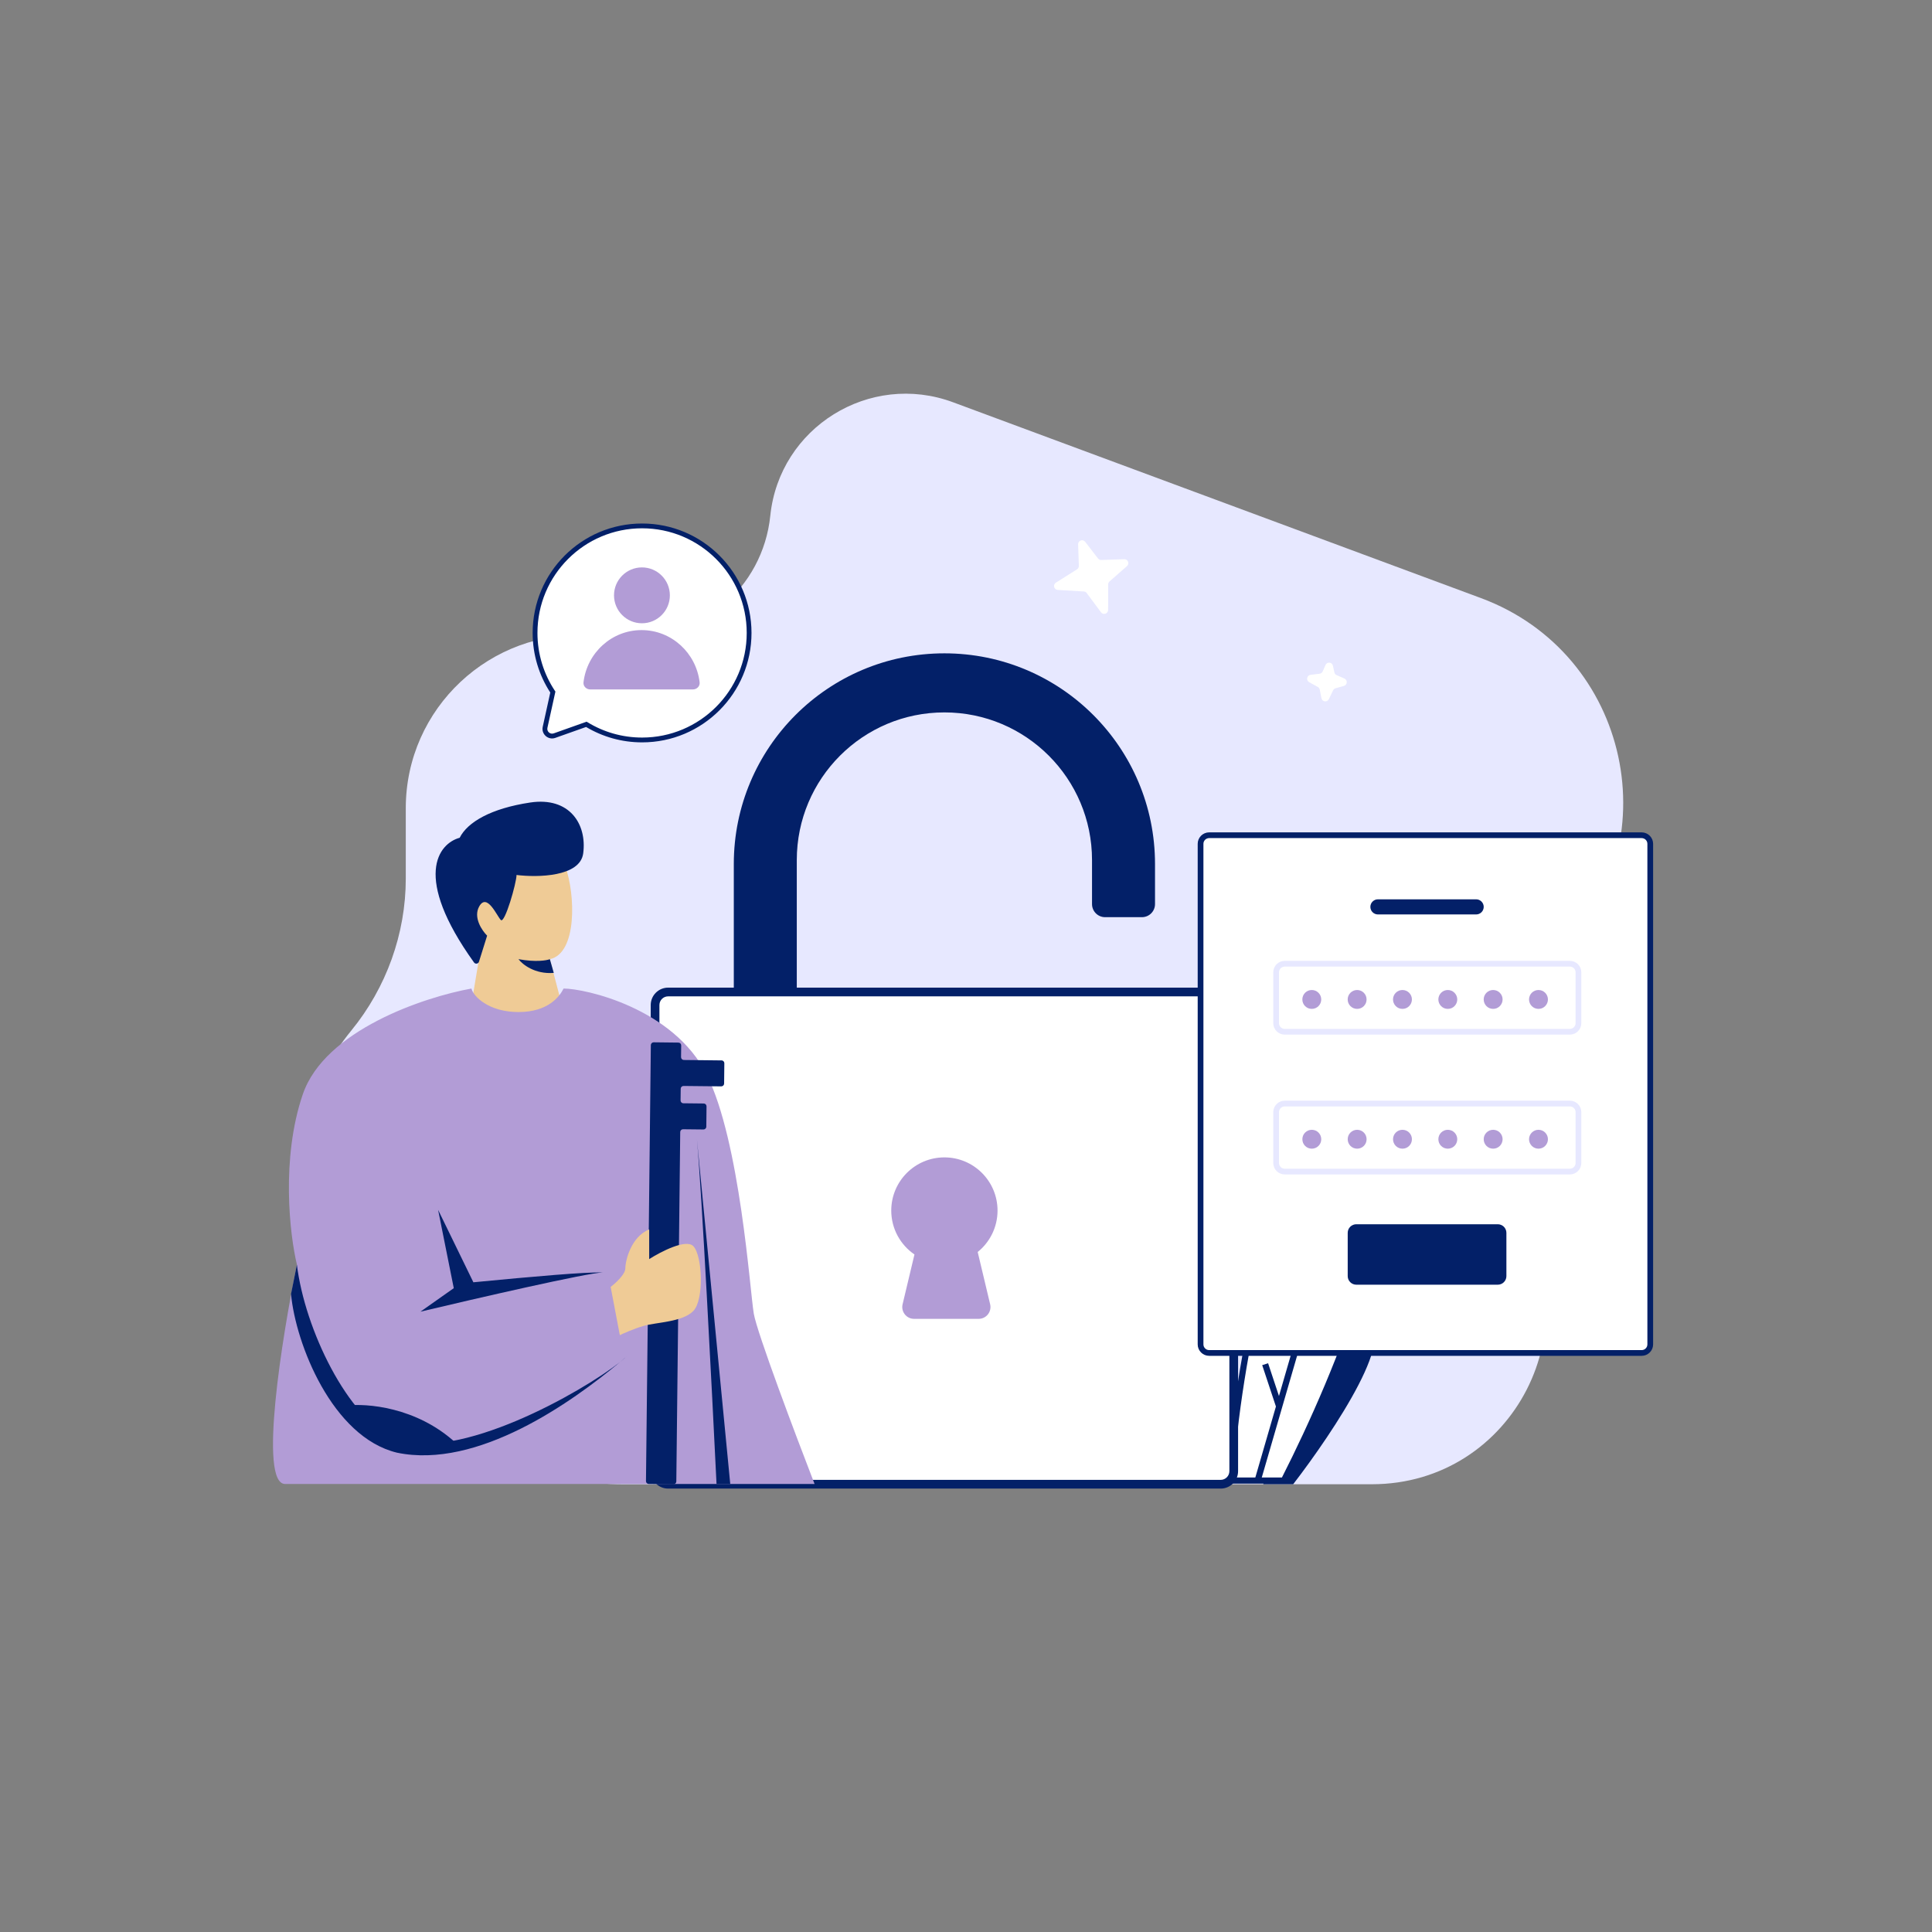 <svg xmlns="http://www.w3.org/2000/svg" xmlns:xlink="http://www.w3.org/1999/xlink" width="500" zoomAndPan="magnify" viewBox="0 0 375 375" height="500" preserveAspectRatio="xMidYMid meet" version="1.2"><rect x="0" y="0" width="375" height="375" fill="#808080" stroke="none"/><defs><clipPath id="ff0249eed5"><path d="M 226 155 L 324.566 155 L 324.566 269 L 226 269 Z M 226 155 "/></clipPath></defs><g id="92ee9d6513"><path style=" stroke:none;fill-rule:nonzero;fill:#e7e8ff;fill-opacity:1;" d="M 120.996 288.09 L 266.273 288.09 C 293.812 288.09 309.766 256.938 293.645 234.645 C 283.906 221.18 285.441 202.637 297.262 190.953 L 302.492 185.785 C 324.492 164.043 316.461 126.848 287.445 116.086 L 184.992 78.082 C 168.797 72.074 151.277 82.953 149.512 100.113 C 148.066 114.207 135.723 124.641 121.562 123.746 L 114.582 123.305 C 95.176 122.074 78.762 137.457 78.762 156.871 L 78.762 170.539 C 78.762 181.238 74.98 191.711 68.207 200.004 C 51.41 220.57 54.309 251.148 74.973 267.844 L 83.738 274.926 C 94.281 283.441 107.434 288.09 120.996 288.09 Z M 120.996 288.09 "/><path style=" stroke:none;fill-rule:nonzero;fill:#032068;fill-opacity:1;" d="M 264.062 256.543 C 255.359 255.969 247.621 277.574 245.203 288.09 L 251.004 288.09 C 258.742 278.051 272.77 257.117 264.062 256.543 Z M 264.062 256.543 "/><path style=" stroke:none;fill-rule:nonzero;fill:#ffffff;fill-opacity:1;" d="M 261.887 224.641 C 247.09 223.207 240.246 265.863 238.672 287.371 L 249.191 287.371 C 259.59 267.059 276.688 226.074 261.887 224.641 Z M 261.887 224.641 "/><path style=" stroke:none;fill-rule:evenodd;fill:#032068;fill-opacity:1;" d="M 239.32 286.777 L 248.824 286.777 C 253.992 276.637 260.742 261.539 264.41 248.766 C 266.27 242.297 267.316 236.488 267.008 232.234 C 266.855 230.109 266.367 228.434 265.527 227.258 C 264.703 226.109 263.516 225.395 261.828 225.234 C 258.473 224.906 255.449 227.062 252.742 231.141 C 250.043 235.195 247.773 241 245.898 247.566 C 242.23 260.43 240.141 276.059 239.32 286.777 Z M 251.734 230.488 C 254.52 226.297 257.902 223.656 261.945 224.051 C 263.961 224.242 265.473 225.125 266.508 226.57 C 267.527 227.992 268.047 229.914 268.211 232.148 C 268.535 236.617 267.434 242.594 265.566 249.09 C 261.828 262.105 254.938 277.469 249.73 287.641 L 249.562 287.969 L 238.027 287.969 L 238.074 287.328 C 238.859 276.555 240.969 260.469 244.742 247.242 C 246.625 240.633 248.938 234.695 251.734 230.488 Z M 251.734 230.488 "/><path style=" stroke:none;fill-rule:evenodd;fill:#032068;fill-opacity:1;" d="M 260.289 233.766 L 253.406 257.492 L 259.445 254.574 L 259.977 255.645 L 252.961 259.031 L 244.691 287.535 L 243.535 287.207 L 247.656 273.004 L 244.992 264.973 L 246.137 264.605 L 248.246 270.965 L 255.227 246.906 L 251.902 239.215 L 253.012 238.746 L 255.754 245.094 L 259.133 233.438 Z M 260.289 233.766 "/><path style=" stroke:none;fill-rule:nonzero;fill:#ffffff;fill-opacity:1;" d="M 144.707 122.492 C 144.707 133.383 135.879 142.211 124.988 142.211 C 121.227 142.211 117.711 141.156 114.723 139.328 L 108.852 141.41 C 107.871 141.758 106.891 140.895 107.117 139.875 L 108.547 133.383 C 106.477 130.262 105.27 126.52 105.27 122.492 C 105.27 111.602 114.098 102.773 124.988 102.773 C 135.879 102.773 144.707 111.602 144.707 122.492 Z M 144.707 122.492 "/><path style=" stroke:none;fill-rule:evenodd;fill:#032068;fill-opacity:1;" d="M 124.988 103.215 C 135.633 103.215 144.266 111.848 144.266 122.492 C 144.266 133.137 135.633 141.77 124.988 141.77 C 121.312 141.77 117.875 140.738 114.953 138.953 L 114.773 138.844 L 108.703 140.996 C 108.051 141.227 107.398 140.648 107.547 139.973 L 109.02 133.297 L 108.918 133.141 C 106.891 130.09 105.711 126.43 105.711 122.492 C 105.711 111.848 114.344 103.215 124.988 103.215 Z M 145.148 122.492 C 145.148 111.359 136.121 102.332 124.988 102.332 C 113.855 102.332 104.828 111.359 104.828 122.492 C 104.828 126.539 106.023 130.312 108.078 133.469 L 106.684 139.781 C 106.387 141.137 107.691 142.293 109 141.828 L 114.672 139.816 C 117.691 141.617 121.219 142.652 124.988 142.652 C 136.121 142.652 145.148 133.625 145.148 122.492 Z M 145.148 122.492 "/><path style=" stroke:none;fill-rule:nonzero;fill:#b29cd6;fill-opacity:1;" d="M 124.895 121.969 C 130.402 121.969 134.945 126.164 135.59 131.582 C 135.676 132.309 135.074 132.902 134.344 132.902 L 115.445 132.902 C 114.711 132.902 114.109 132.309 114.195 131.582 C 114.84 126.164 119.383 121.969 124.895 121.969 Z M 124.895 121.969 "/><path style=" stroke:none;fill-rule:nonzero;fill:#b29cd6;fill-opacity:1;" d="M 119.816 115.566 C 119.816 118.41 122.117 120.715 124.961 120.715 C 127.805 120.715 130.109 118.41 130.109 115.566 C 130.109 112.727 127.805 110.422 124.961 110.422 C 122.117 110.422 119.816 112.727 119.816 115.566 Z M 119.816 115.566 "/><path style=" stroke:none;fill-rule:nonzero;fill:#ffffff;fill-opacity:1;" d="M 209.406 109.832 L 209.262 105.656 C 209.234 104.914 210.18 104.574 210.633 105.164 L 213.121 108.398 C 213.27 108.594 213.508 108.703 213.754 108.695 L 218.219 108.539 C 218.938 108.516 219.289 109.406 218.75 109.879 L 215.359 112.859 C 215.191 113.004 215.098 113.215 215.098 113.434 L 215.082 118.391 C 215.082 119.129 214.141 119.438 213.703 118.848 L 210.934 115.113 C 210.797 114.93 210.59 114.816 210.363 114.805 L 205.312 114.504 C 204.57 114.461 204.32 113.492 204.949 113.094 L 209.047 110.508 C 209.277 110.363 209.414 110.105 209.406 109.832 Z M 209.406 109.832 "/><path style=" stroke:none;fill-rule:nonzero;fill:#ffffff;fill-opacity:1;" d="M 256.738 130.32 L 257.273 129.082 C 257.57 128.398 258.566 128.496 258.723 129.227 L 259 130.508 C 259.051 130.746 259.219 130.949 259.445 131.047 L 260.945 131.699 C 261.605 131.984 261.543 132.941 260.848 133.137 L 259.227 133.598 C 259.016 133.656 258.844 133.805 258.746 134.004 L 257.934 135.703 C 257.613 136.367 256.633 136.242 256.492 135.52 L 256.164 133.855 C 256.121 133.633 255.98 133.441 255.781 133.332 L 254.109 132.414 C 253.457 132.055 253.648 131.07 254.391 130.984 L 256.125 130.773 C 256.395 130.742 256.629 130.57 256.738 130.32 Z M 256.738 130.32 "/><path style=" stroke:none;fill-rule:evenodd;fill:#032068;fill-opacity:1;" d="M 183.309 126.812 C 160.73 126.812 142.43 145.121 142.43 167.703 L 142.43 199.18 C 142.43 200.582 143.566 201.719 144.969 201.719 L 152.117 201.719 C 153.52 201.719 154.656 200.582 154.656 199.18 L 154.656 166.941 C 154.656 151.109 167.484 138.277 183.309 138.277 C 199.133 138.277 211.961 151.109 211.961 166.941 L 211.961 175.484 C 211.961 176.887 213.098 178.023 214.496 178.023 L 221.648 178.023 C 223.051 178.023 224.188 176.887 224.188 175.484 L 224.188 167.703 C 224.188 145.121 205.883 126.812 183.309 126.812 Z M 183.309 126.812 "/><path style=" stroke:none;fill-rule:nonzero;fill:#ffffff;fill-opacity:1;" d="M 127.148 195.082 C 127.148 193.684 128.285 192.547 129.684 192.547 L 236.93 192.547 C 238.332 192.547 239.469 193.684 239.469 195.082 L 239.469 285.551 C 239.469 286.953 238.332 288.09 236.93 288.09 L 129.684 288.09 C 128.285 288.09 127.148 286.953 127.148 285.551 Z M 127.148 195.082 "/><path style=" stroke:none;fill-rule:evenodd;fill:#032068;fill-opacity:1;" d="M 126.305 195.082 C 126.305 193.215 127.816 191.699 129.684 191.699 L 236.93 191.699 C 238.797 191.699 240.312 193.215 240.312 195.082 L 240.312 285.551 C 240.312 287.422 238.797 288.934 236.93 288.934 L 129.684 288.934 C 127.816 288.934 126.305 287.422 126.305 285.551 Z M 129.684 193.391 C 128.75 193.391 127.992 194.148 127.992 195.082 L 127.992 285.551 C 127.992 286.484 128.75 287.242 129.684 287.242 L 236.93 287.242 C 237.863 287.242 238.621 286.484 238.621 285.551 L 238.621 195.082 C 238.621 194.148 237.863 193.391 236.93 193.391 Z M 129.684 193.391 "/><path style=" stroke:none;fill-rule:evenodd;fill:#b29cd6;fill-opacity:1;" d="M 189.77 243.012 C 192.117 241.117 193.621 238.219 193.621 234.969 C 193.621 229.27 189.004 224.648 183.309 224.648 C 177.609 224.648 172.992 229.27 172.992 234.969 C 172.992 238.508 174.777 241.633 177.496 243.492 L 175.191 253.164 C 174.852 254.602 175.941 255.988 177.422 255.988 L 189.957 255.988 C 191.438 255.988 192.527 254.602 192.188 253.164 Z M 189.77 243.012 "/><path style=" stroke:none;fill-rule:nonzero;fill:#ffffff;fill-opacity:1;" d="M 145.402 122.852 C 145.402 134.324 136.102 143.625 124.629 143.625 C 120.664 143.625 116.961 142.516 113.812 140.59 L 107.629 142.785 C 106.594 143.152 105.562 142.238 105.797 141.168 L 107.309 134.328 C 105.125 131.039 103.852 127.094 103.852 122.852 C 103.852 111.379 113.152 102.078 124.629 102.078 C 136.102 102.078 145.402 111.379 145.402 122.852 Z M 145.402 122.852 "/><path style=" stroke:none;fill-rule:evenodd;fill:#032068;fill-opacity:1;" d="M 124.629 102.543 C 135.844 102.543 144.938 111.637 144.938 122.852 C 144.938 134.066 135.844 143.16 124.629 143.16 C 120.754 143.16 117.133 142.078 114.055 140.195 L 113.863 140.078 L 107.473 142.348 C 106.785 142.59 106.094 141.98 106.254 141.27 L 107.805 134.234 L 107.695 134.07 C 105.562 130.855 104.32 127 104.32 122.852 C 104.32 111.637 113.41 102.543 124.629 102.543 Z M 145.867 122.852 C 145.867 111.121 136.359 101.613 124.629 101.613 C 112.898 101.613 103.387 111.121 103.387 122.852 C 103.387 127.117 104.645 131.09 106.809 134.418 L 105.344 141.066 C 105.027 142.496 106.406 143.711 107.785 143.223 L 113.758 141.105 C 116.938 143 120.656 144.094 124.629 144.094 C 136.359 144.094 145.867 134.582 145.867 122.852 Z M 145.867 122.852 "/><path style=" stroke:none;fill-rule:nonzero;fill:#b29cd6;fill-opacity:1;" d="M 124.527 122.301 C 130.332 122.301 135.121 126.723 135.797 132.43 C 135.891 133.195 135.254 133.82 134.484 133.82 L 114.574 133.82 C 113.801 133.82 113.168 133.195 113.258 132.43 C 113.938 126.723 118.723 122.301 124.527 122.301 Z M 124.527 122.301 "/><path style=" stroke:none;fill-rule:nonzero;fill:#b29cd6;fill-opacity:1;" d="M 119.18 115.555 C 119.18 118.551 121.605 120.977 124.602 120.977 C 127.594 120.977 130.02 118.551 130.02 115.555 C 130.02 112.562 127.594 110.133 124.602 110.133 C 121.605 110.133 119.18 112.562 119.18 115.555 Z M 119.18 115.555 "/><path style=" stroke:none;fill-rule:nonzero;fill:#ffffff;fill-opacity:1;" d="M 234.656 162.09 L 318.586 162.09 C 318.809 162.09 319.02 162.133 319.227 162.219 C 319.43 162.305 319.609 162.422 319.766 162.578 C 319.922 162.734 320.043 162.918 320.129 163.121 C 320.211 163.324 320.254 163.539 320.254 163.758 L 320.254 260.891 C 320.254 261.113 320.211 261.324 320.129 261.531 C 320.043 261.734 319.922 261.914 319.766 262.07 C 319.609 262.227 319.43 262.348 319.227 262.434 C 319.02 262.516 318.809 262.559 318.586 262.559 L 234.656 262.559 C 234.434 262.559 234.219 262.516 234.016 262.434 C 233.812 262.348 233.633 262.227 233.477 262.07 C 233.32 261.914 233.199 261.734 233.113 261.531 C 233.027 261.324 232.988 261.113 232.988 260.891 L 232.988 163.758 C 232.988 163.539 233.027 163.324 233.113 163.121 C 233.199 162.918 233.32 162.734 233.477 162.578 C 233.633 162.422 233.812 162.305 234.016 162.219 C 234.219 162.133 234.434 162.09 234.656 162.09 Z M 234.656 162.09 "/><g clip-rule="nonzero" clip-path="url(#ff0249eed5)"><path style="fill:none;stroke-width:2;stroke-linecap:butt;stroke-linejoin:miter;stroke:#032068;stroke-opacity:1;stroke-miterlimit:4;" d="M 342.015 239.731 L 493 239.731 C 493.4 239.731 493.78 239.808 494.152 239.963 C 494.518 240.118 494.841 240.328 495.122 240.609 C 495.403 240.891 495.621 241.221 495.775 241.586 C 495.923 241.952 496 242.338 496 242.732 L 496 417.468 C 496 417.868 495.923 418.248 495.775 418.62 C 495.621 418.986 495.403 419.309 495.122 419.59 C 494.841 419.871 494.518 420.089 494.152 420.244 C 493.78 420.391 493.4 420.469 493 420.469 L 342.015 420.469 C 341.614 420.469 341.228 420.391 340.863 420.244 C 340.497 420.089 340.174 419.871 339.893 419.59 C 339.612 419.309 339.394 418.986 339.239 418.62 C 339.085 418.248 339.014 417.868 339.014 417.468 L 339.014 242.732 C 339.014 242.338 339.085 241.952 339.239 241.586 C 339.394 241.221 339.612 240.891 339.893 240.609 C 340.174 240.328 340.497 240.118 340.863 239.963 C 341.228 239.808 341.614 239.731 342.015 239.731 Z M 342.015 239.731 " transform="matrix(0.556,0,0,0.556,44.536,28.828)"/></g><path style="fill:none;stroke-width:2;stroke-linecap:butt;stroke-linejoin:miter;stroke:#e7e8ff;stroke-opacity:1;stroke-miterlimit:4;" d="M 368.395 284.585 L 467.934 284.585 C 468.334 284.585 468.714 284.662 469.086 284.817 C 469.452 284.972 469.775 285.182 470.056 285.464 C 470.337 285.745 470.555 286.075 470.71 286.44 C 470.857 286.806 470.935 287.192 470.935 287.586 L 470.935 305.336 C 470.935 305.73 470.857 306.116 470.71 306.482 C 470.555 306.847 470.337 307.177 470.056 307.458 C 469.775 307.74 469.452 307.95 469.086 308.105 C 468.714 308.26 468.334 308.337 467.934 308.337 L 368.395 308.337 C 368.001 308.337 367.615 308.26 367.249 308.105 C 366.877 307.95 366.554 307.74 366.273 307.458 C 365.992 307.177 365.774 306.847 365.626 306.482 C 365.472 306.116 365.394 305.73 365.394 305.336 L 365.394 287.586 C 365.394 287.192 365.472 286.806 365.626 286.44 C 365.774 286.075 365.992 285.745 366.273 285.464 C 366.554 285.182 366.877 284.972 367.249 284.817 C 367.615 284.662 368.001 284.585 368.395 284.585 Z M 368.395 284.585 " transform="matrix(0.556,0,0,0.556,44.536,28.828)"/><path style="fill:none;stroke-width:2;stroke-linecap:butt;stroke-linejoin:miter;stroke:#e7e8ff;stroke-opacity:1;stroke-miterlimit:4;" d="M 368.395 333.403 L 467.934 333.403 C 468.334 333.403 468.714 333.473 469.086 333.627 C 469.452 333.782 469.775 334 470.056 334.281 C 470.337 334.562 470.555 334.885 470.71 335.251 C 470.857 335.616 470.935 336.003 470.935 336.403 L 470.935 354.147 C 470.935 354.547 470.857 354.927 470.71 355.292 C 470.555 355.664 470.337 355.988 470.056 356.269 C 469.775 356.55 469.452 356.768 469.086 356.915 C 468.714 357.07 468.334 357.147 467.934 357.147 L 368.395 357.147 C 368.001 357.147 367.615 357.07 367.249 356.915 C 366.877 356.768 366.554 356.55 366.273 356.269 C 365.992 355.988 365.774 355.664 365.626 355.292 C 365.472 354.927 365.394 354.547 365.394 354.147 L 365.394 336.403 C 365.394 336.003 365.472 335.616 365.626 335.251 C 365.774 334.885 365.992 334.562 366.273 334.281 C 366.554 334 366.877 333.782 367.249 333.627 C 367.615 333.473 368.001 333.403 368.395 333.403 Z M 368.395 333.403 " transform="matrix(0.556,0,0,0.556,44.536,28.828)"/><path style=" stroke:none;fill-rule:nonzero;fill:#032068;fill-opacity:1;" d="M 263.258 237.625 L 290.723 237.625 C 290.941 237.625 291.156 237.668 291.359 237.754 C 291.562 237.836 291.746 237.957 291.902 238.113 C 292.059 238.27 292.176 238.449 292.262 238.656 C 292.348 238.859 292.391 239.07 292.391 239.293 L 292.391 247.691 C 292.391 247.914 292.348 248.125 292.262 248.328 C 292.176 248.535 292.059 248.715 291.902 248.871 C 291.746 249.027 291.562 249.148 291.359 249.23 C 291.156 249.316 290.941 249.359 290.723 249.359 L 263.258 249.359 C 263.035 249.359 262.824 249.316 262.617 249.23 C 262.414 249.148 262.234 249.027 262.078 248.871 C 261.922 248.715 261.801 248.535 261.715 248.328 C 261.633 248.125 261.59 247.914 261.59 247.691 L 261.59 239.293 C 261.59 239.07 261.633 238.859 261.715 238.656 C 261.801 238.449 261.922 238.27 262.078 238.113 C 262.234 237.957 262.414 237.836 262.617 237.754 C 262.824 237.668 263.035 237.625 263.258 237.625 Z M 263.258 237.625 "/><path style=" stroke:none;fill-rule:nonzero;fill:#032068;fill-opacity:1;" d="M 267.453 174.559 L 286.52 174.559 C 286.715 174.559 286.902 174.594 287.082 174.668 C 287.262 174.746 287.422 174.852 287.559 174.988 C 287.695 175.125 287.801 175.285 287.875 175.465 C 287.949 175.645 287.988 175.832 287.988 176.023 C 287.988 176.219 287.949 176.406 287.875 176.586 C 287.801 176.766 287.695 176.926 287.559 177.062 C 287.422 177.199 287.262 177.305 287.082 177.379 C 286.902 177.453 286.715 177.492 286.52 177.492 L 267.453 177.492 C 267.258 177.492 267.07 177.453 266.891 177.379 C 266.711 177.305 266.555 177.199 266.418 177.062 C 266.277 176.926 266.172 176.766 266.098 176.586 C 266.023 176.406 265.988 176.219 265.988 176.023 C 265.988 175.832 266.023 175.645 266.098 175.465 C 266.172 175.285 266.277 175.125 266.418 174.988 C 266.555 174.852 266.711 174.746 266.891 174.668 C 267.07 174.594 267.258 174.559 267.453 174.559 Z M 267.453 174.559 "/><path style=" stroke:none;fill-rule:nonzero;fill:#b29cd6;fill-opacity:1;" d="M 256.453 221.125 C 256.453 221.367 256.406 221.602 256.316 221.828 C 256.223 222.051 256.09 222.25 255.918 222.422 C 255.746 222.594 255.547 222.727 255.324 222.82 C 255.098 222.91 254.863 222.957 254.621 222.957 C 254.379 222.957 254.145 222.91 253.918 222.82 C 253.695 222.727 253.496 222.594 253.324 222.422 C 253.152 222.25 253.02 222.051 252.926 221.828 C 252.836 221.602 252.789 221.367 252.789 221.125 C 252.789 220.883 252.836 220.648 252.926 220.422 C 253.02 220.199 253.152 220 253.324 219.828 C 253.496 219.656 253.695 219.523 253.918 219.43 C 254.145 219.34 254.379 219.293 254.621 219.293 C 254.863 219.293 255.098 219.34 255.324 219.43 C 255.547 219.523 255.746 219.656 255.918 219.828 C 256.09 220 256.223 220.199 256.316 220.422 C 256.406 220.648 256.453 220.883 256.453 221.125 Z M 256.453 221.125 "/><path style=" stroke:none;fill-rule:nonzero;fill:#b29cd6;fill-opacity:1;" d="M 265.254 221.125 C 265.254 221.367 265.207 221.602 265.117 221.828 C 265.023 222.051 264.891 222.25 264.719 222.422 C 264.547 222.594 264.348 222.727 264.125 222.82 C 263.898 222.91 263.664 222.957 263.422 222.957 C 263.18 222.957 262.945 222.91 262.719 222.82 C 262.496 222.727 262.297 222.594 262.125 222.422 C 261.953 222.25 261.82 222.051 261.727 221.828 C 261.637 221.602 261.59 221.367 261.59 221.125 C 261.59 220.883 261.637 220.648 261.727 220.422 C 261.82 220.199 261.953 220 262.125 219.828 C 262.297 219.656 262.496 219.523 262.719 219.43 C 262.945 219.34 263.18 219.293 263.422 219.293 C 263.664 219.293 263.898 219.34 264.125 219.43 C 264.348 219.523 264.547 219.656 264.719 219.828 C 264.891 220 265.023 220.199 265.117 220.422 C 265.207 220.648 265.254 220.883 265.254 221.125 Z M 265.254 221.125 "/><path style=" stroke:none;fill-rule:nonzero;fill:#b29cd6;fill-opacity:1;" d="M 274.051 221.125 C 274.051 221.367 274.008 221.602 273.914 221.828 C 273.82 222.051 273.688 222.25 273.516 222.422 C 273.344 222.594 273.145 222.727 272.922 222.82 C 272.695 222.91 272.461 222.957 272.219 222.957 C 271.977 222.957 271.742 222.91 271.52 222.82 C 271.293 222.727 271.094 222.594 270.922 222.422 C 270.75 222.25 270.617 222.051 270.527 221.828 C 270.434 221.602 270.387 221.367 270.387 221.125 C 270.387 220.883 270.434 220.648 270.527 220.422 C 270.617 220.199 270.75 220 270.922 219.828 C 271.094 219.656 271.293 219.523 271.52 219.43 C 271.742 219.34 271.977 219.293 272.219 219.293 C 272.461 219.293 272.695 219.34 272.922 219.43 C 273.145 219.523 273.344 219.656 273.516 219.828 C 273.688 220 273.82 220.199 273.914 220.422 C 274.008 220.648 274.051 220.883 274.051 221.125 Z M 274.051 221.125 "/><path style=" stroke:none;fill-rule:nonzero;fill:#b29cd6;fill-opacity:1;" d="M 282.852 221.125 C 282.852 221.367 282.805 221.602 282.711 221.828 C 282.621 222.051 282.488 222.25 282.316 222.422 C 282.145 222.594 281.945 222.727 281.719 222.82 C 281.496 222.91 281.262 222.957 281.02 222.957 C 280.777 222.957 280.543 222.91 280.316 222.82 C 280.094 222.727 279.895 222.594 279.723 222.422 C 279.551 222.25 279.418 222.051 279.324 221.828 C 279.23 221.602 279.188 221.367 279.188 221.125 C 279.188 220.883 279.23 220.648 279.324 220.422 C 279.418 220.199 279.551 220 279.723 219.828 C 279.895 219.656 280.094 219.523 280.316 219.43 C 280.543 219.34 280.777 219.293 281.02 219.293 C 281.262 219.293 281.496 219.34 281.719 219.43 C 281.945 219.523 282.145 219.656 282.316 219.828 C 282.488 220 282.621 220.199 282.711 220.422 C 282.805 220.648 282.852 220.883 282.852 221.125 Z M 282.852 221.125 "/><path style=" stroke:none;fill-rule:nonzero;fill:#b29cd6;fill-opacity:1;" d="M 291.652 221.125 C 291.652 221.367 291.605 221.602 291.512 221.828 C 291.422 222.051 291.289 222.25 291.117 222.422 C 290.945 222.594 290.746 222.727 290.52 222.82 C 290.297 222.91 290.062 222.957 289.82 222.957 C 289.578 222.957 289.344 222.91 289.117 222.82 C 288.895 222.727 288.695 222.594 288.523 222.422 C 288.352 222.25 288.219 222.051 288.125 221.828 C 288.031 221.602 287.988 221.367 287.988 221.125 C 287.988 220.883 288.031 220.648 288.125 220.422 C 288.219 220.199 288.352 220 288.523 219.828 C 288.695 219.656 288.895 219.523 289.117 219.43 C 289.344 219.34 289.578 219.293 289.82 219.293 C 290.062 219.293 290.297 219.34 290.52 219.43 C 290.746 219.523 290.945 219.656 291.117 219.828 C 291.289 220 291.422 220.199 291.512 220.422 C 291.605 220.648 291.652 220.883 291.652 221.125 Z M 291.652 221.125 "/><path style=" stroke:none;fill-rule:nonzero;fill:#b29cd6;fill-opacity:1;" d="M 256.449 193.992 C 256.449 194.234 256.402 194.469 256.312 194.695 C 256.219 194.918 256.086 195.117 255.914 195.289 C 255.742 195.461 255.543 195.594 255.32 195.688 C 255.094 195.777 254.859 195.824 254.617 195.824 C 254.375 195.824 254.141 195.777 253.914 195.688 C 253.691 195.594 253.492 195.461 253.32 195.289 C 253.148 195.117 253.016 194.918 252.922 194.695 C 252.828 194.469 252.785 194.234 252.785 193.992 C 252.785 193.75 252.828 193.516 252.922 193.289 C 253.016 193.066 253.148 192.867 253.32 192.695 C 253.492 192.523 253.691 192.391 253.914 192.297 C 254.141 192.207 254.375 192.16 254.617 192.16 C 254.859 192.16 255.094 192.207 255.32 192.297 C 255.543 192.391 255.742 192.523 255.914 192.695 C 256.086 192.867 256.219 193.066 256.312 193.289 C 256.402 193.516 256.449 193.75 256.449 193.992 Z M 256.449 193.992 "/><path style=" stroke:none;fill-rule:nonzero;fill:#b29cd6;fill-opacity:1;" d="M 265.25 193.992 C 265.25 194.234 265.203 194.469 265.113 194.695 C 265.02 194.918 264.887 195.117 264.715 195.289 C 264.543 195.461 264.344 195.594 264.121 195.688 C 263.895 195.777 263.66 195.824 263.418 195.824 C 263.176 195.824 262.941 195.777 262.715 195.688 C 262.492 195.594 262.293 195.461 262.121 195.289 C 261.949 195.117 261.816 194.918 261.723 194.695 C 261.629 194.469 261.586 194.234 261.586 193.992 C 261.586 193.75 261.629 193.516 261.723 193.289 C 261.816 193.066 261.949 192.867 262.121 192.695 C 262.293 192.523 262.492 192.391 262.715 192.297 C 262.941 192.207 263.176 192.16 263.418 192.16 C 263.66 192.16 263.895 192.207 264.121 192.297 C 264.344 192.391 264.543 192.523 264.715 192.695 C 264.887 192.867 265.02 193.066 265.113 193.289 C 265.203 193.516 265.25 193.75 265.25 193.992 Z M 265.25 193.992 "/><path style=" stroke:none;fill-rule:nonzero;fill:#b29cd6;fill-opacity:1;" d="M 274.051 193.992 C 274.051 194.234 274.004 194.469 273.91 194.695 C 273.816 194.918 273.684 195.117 273.512 195.289 C 273.34 195.461 273.145 195.594 272.918 195.688 C 272.695 195.777 272.461 195.824 272.219 195.824 C 271.973 195.824 271.738 195.777 271.516 195.688 C 271.289 195.594 271.094 195.461 270.922 195.289 C 270.75 195.117 270.617 194.918 270.523 194.695 C 270.43 194.469 270.383 194.234 270.383 193.992 C 270.383 193.75 270.43 193.516 270.523 193.289 C 270.617 193.066 270.75 192.867 270.922 192.695 C 271.094 192.523 271.289 192.391 271.516 192.297 C 271.738 192.207 271.973 192.16 272.219 192.16 C 272.461 192.16 272.695 192.207 272.918 192.297 C 273.145 192.391 273.34 192.523 273.512 192.695 C 273.684 192.867 273.816 193.066 273.91 193.289 C 274.004 193.516 274.051 193.75 274.051 193.992 Z M 274.051 193.992 "/><path style=" stroke:none;fill-rule:nonzero;fill:#b29cd6;fill-opacity:1;" d="M 282.852 193.992 C 282.852 194.234 282.805 194.469 282.711 194.695 C 282.617 194.918 282.484 195.117 282.312 195.289 C 282.141 195.461 281.945 195.594 281.719 195.688 C 281.496 195.777 281.262 195.824 281.02 195.824 C 280.773 195.824 280.539 195.777 280.316 195.688 C 280.09 195.594 279.895 195.461 279.723 195.289 C 279.551 195.117 279.418 194.918 279.324 194.695 C 279.23 194.469 279.184 194.234 279.184 193.992 C 279.184 193.75 279.23 193.516 279.324 193.289 C 279.418 193.066 279.551 192.867 279.723 192.695 C 279.895 192.523 280.09 192.391 280.316 192.297 C 280.539 192.207 280.773 192.16 281.02 192.16 C 281.262 192.16 281.496 192.207 281.719 192.297 C 281.945 192.391 282.141 192.523 282.312 192.695 C 282.484 192.867 282.617 193.066 282.711 193.289 C 282.805 193.516 282.852 193.75 282.852 193.992 Z M 282.852 193.992 "/><path style=" stroke:none;fill-rule:nonzero;fill:#b29cd6;fill-opacity:1;" d="M 291.652 193.992 C 291.652 194.234 291.605 194.469 291.512 194.695 C 291.418 194.918 291.285 195.117 291.113 195.289 C 290.941 195.461 290.742 195.594 290.52 195.688 C 290.293 195.777 290.062 195.824 289.816 195.824 C 289.574 195.824 289.34 195.777 289.117 195.688 C 288.891 195.594 288.691 195.461 288.52 195.289 C 288.348 195.117 288.219 194.918 288.125 194.695 C 288.031 194.469 287.984 194.234 287.984 193.992 C 287.984 193.75 288.031 193.516 288.125 193.289 C 288.219 193.066 288.348 192.867 288.52 192.695 C 288.691 192.523 288.891 192.391 289.117 192.297 C 289.34 192.207 289.574 192.16 289.816 192.16 C 290.062 192.16 290.293 192.207 290.52 192.297 C 290.742 192.391 290.941 192.523 291.113 192.695 C 291.285 192.867 291.418 193.066 291.512 193.289 C 291.605 193.516 291.652 193.75 291.652 193.992 Z M 291.652 193.992 "/><path style=" stroke:none;fill-rule:nonzero;fill:#b29cd6;fill-opacity:1;" d="M 300.453 193.992 C 300.453 194.234 300.406 194.469 300.312 194.695 C 300.219 194.918 300.086 195.117 299.914 195.289 C 299.742 195.461 299.543 195.594 299.32 195.688 C 299.094 195.777 298.863 195.824 298.617 195.824 C 298.375 195.824 298.141 195.777 297.918 195.688 C 297.691 195.594 297.492 195.461 297.32 195.289 C 297.148 195.117 297.016 194.918 296.926 194.695 C 296.832 194.469 296.785 194.234 296.785 193.992 C 296.785 193.75 296.832 193.516 296.926 193.289 C 297.016 193.066 297.148 192.867 297.32 192.695 C 297.492 192.523 297.691 192.391 297.918 192.297 C 298.141 192.207 298.375 192.16 298.617 192.16 C 298.863 192.16 299.094 192.207 299.32 192.297 C 299.543 192.391 299.742 192.523 299.914 192.695 C 300.086 192.867 300.219 193.066 300.312 193.289 C 300.406 193.516 300.453 193.75 300.453 193.992 Z M 300.453 193.992 "/><path style=" stroke:none;fill-rule:nonzero;fill:#b29cd6;fill-opacity:1;" d="M 300.453 221.125 C 300.453 221.367 300.406 221.602 300.312 221.828 C 300.219 222.051 300.086 222.25 299.914 222.422 C 299.742 222.594 299.547 222.727 299.32 222.82 C 299.098 222.91 298.863 222.957 298.621 222.957 C 298.375 222.957 298.141 222.91 297.918 222.82 C 297.691 222.727 297.496 222.594 297.324 222.422 C 297.152 222.25 297.02 222.051 296.926 221.828 C 296.832 221.602 296.785 221.367 296.785 221.125 C 296.785 220.883 296.832 220.648 296.926 220.422 C 297.02 220.199 297.152 220 297.324 219.828 C 297.496 219.656 297.691 219.523 297.918 219.43 C 298.141 219.34 298.375 219.293 298.621 219.293 C 298.863 219.293 299.098 219.34 299.32 219.43 C 299.547 219.523 299.742 219.656 299.914 219.828 C 300.086 220 300.219 220.199 300.312 220.422 C 300.406 220.648 300.453 220.883 300.453 221.125 Z M 300.453 221.125 "/><path style=" stroke:none;fill-rule:nonzero;fill:#efcb96;fill-opacity:1;" d="M 93.406 183.516 L 91.883 192.637 C 92.391 194.664 94.852 198.719 100.637 198.719 C 106.422 198.719 108.375 195.172 108.629 193.398 L 106.727 186.176 C 112.055 185.035 111.676 173.633 109.77 168.309 C 107.871 161.848 97.973 159.949 91.883 167.551 C 87.316 174.012 90.742 181.359 93.406 183.516 Z M 93.406 183.516 "/><path style=" stroke:none;fill-rule:nonzero;fill:#032068;fill-opacity:1;" d="M 94.551 181.613 L 92.969 186.668 C 92.836 187.094 92.266 187.176 92.004 186.812 C 80.035 170.137 85.105 163.73 89.223 162.609 C 90.746 159.566 95.312 156.906 102.922 155.766 C 110.535 154.625 113.961 159.949 113.199 165.648 C 112.59 170.211 104.32 170.336 100.258 169.832 C 100.258 171.352 97.977 179.332 97.215 178.574 C 96.453 177.812 94.551 173.25 93.027 175.914 C 91.809 178.039 93.535 180.602 94.551 181.613 Z M 94.551 181.613 "/><path style=" stroke:none;fill-rule:nonzero;fill:#032068;fill-opacity:1;" d="M 100.637 186.176 C 103.988 186.785 106.094 186.43 106.727 186.176 L 107.488 188.836 C 103.836 189.141 101.398 187.188 100.637 186.176 Z M 100.637 186.176 "/><path style=" stroke:none;fill-rule:nonzero;fill:#b29cd6;fill-opacity:1;" d="M 100.637 196.438 C 106.422 196.438 108.633 193.398 109.391 191.875 C 113.578 191.875 130.707 195.676 137.176 208.602 C 143.645 221.523 145.547 250.41 146.309 254.973 C 146.918 258.621 154.43 278.539 158.109 288.043 L 55.348 288.043 C 50.172 288.043 54.711 259.66 57.633 245.469 C 56.234 239.641 54.512 224.867 58.773 212.402 C 63.035 199.934 82.371 193.523 91.504 191.875 C 91.883 193.398 94.852 196.438 100.637 196.438 Z M 100.637 196.438 "/><path style=" stroke:none;fill-rule:nonzero;fill:#032068;fill-opacity:1;" d="M 88.078 250.031 L 85.035 234.828 L 91.883 248.891 C 103.684 247.75 113.832 246.863 117.004 246.992 C 114.266 246.992 92.266 252.059 81.609 254.594 Z M 88.078 250.031 "/><path style=" stroke:none;fill-rule:evenodd;fill:#032068;fill-opacity:1;" d="M 126.328 202.852 C 126.332 202.551 126.578 202.312 126.879 202.312 L 131.68 202.367 C 131.98 202.371 132.223 202.617 132.219 202.918 L 132.191 205.188 C 132.191 205.492 132.434 205.738 132.734 205.742 L 140.055 205.824 C 140.355 205.824 140.598 206.074 140.594 206.375 L 140.551 210.324 C 140.547 210.625 140.301 210.867 139.996 210.863 L 132.676 210.785 C 132.375 210.781 132.129 211.023 132.125 211.324 L 132.098 213.594 C 132.098 213.895 132.336 214.141 132.641 214.145 L 136.598 214.188 C 136.898 214.191 137.141 214.441 137.137 214.742 L 137.094 218.691 C 137.09 218.992 136.84 219.234 136.539 219.23 L 132.582 219.188 C 132.281 219.184 132.035 219.426 132.031 219.727 L 131.273 287.551 C 131.27 287.852 131.023 288.094 130.723 288.09 L 125.926 288.035 C 125.621 288.031 125.379 287.785 125.383 287.484 Z M 126.328 202.852 "/><path style=" stroke:none;fill-rule:nonzero;fill:#032068;fill-opacity:1;" d="M 57.629 245.469 C 59.152 258.012 67.527 275.348 76.66 279.297 C 88.797 283.934 112.992 270.176 120.344 264.375 C 120.77 264.016 121.18 263.668 121.57 263.336 C 121.238 263.641 120.828 263.988 120.344 264.375 C 111.004 272.172 92.688 285.23 77.039 281.961 C 64.48 278.918 57.375 260.801 56.488 251.172 Z M 57.629 245.469 "/><path style=" stroke:none;fill-rule:nonzero;fill:#032068;fill-opacity:1;" d="M 88.461 280.059 C 80.848 273.066 71.078 272.332 67.145 272.836 C 68.289 274.484 71.715 278.234 76.281 280.059 C 80.848 281.883 86.301 280.82 88.461 280.059 Z M 88.461 280.059 "/><path style=" stroke:none;fill-rule:nonzero;fill:#efcb96;fill-opacity:1;" d="M 121.375 246.191 C 121.375 247.344 119.477 249.07 118.527 249.789 L 120.309 259.152 C 120.781 258.914 122.945 257.93 124.941 257.352 C 127.434 256.633 132.422 256.633 134.562 254.473 C 136.699 252.312 136.344 243.668 134.562 241.867 C 133.137 240.43 128.266 242.949 126.008 244.391 L 126.008 238.629 C 122.445 240.07 121.375 244.75 121.375 246.191 Z M 121.375 246.191 "/><path style=" stroke:none;fill-rule:nonzero;fill:#032068;fill-opacity:1;" d="M 135.273 221.145 C 136.188 230.875 138.191 269.797 139.078 288.043 L 141.742 288.043 Z M 135.273 221.145 "/></g></svg>